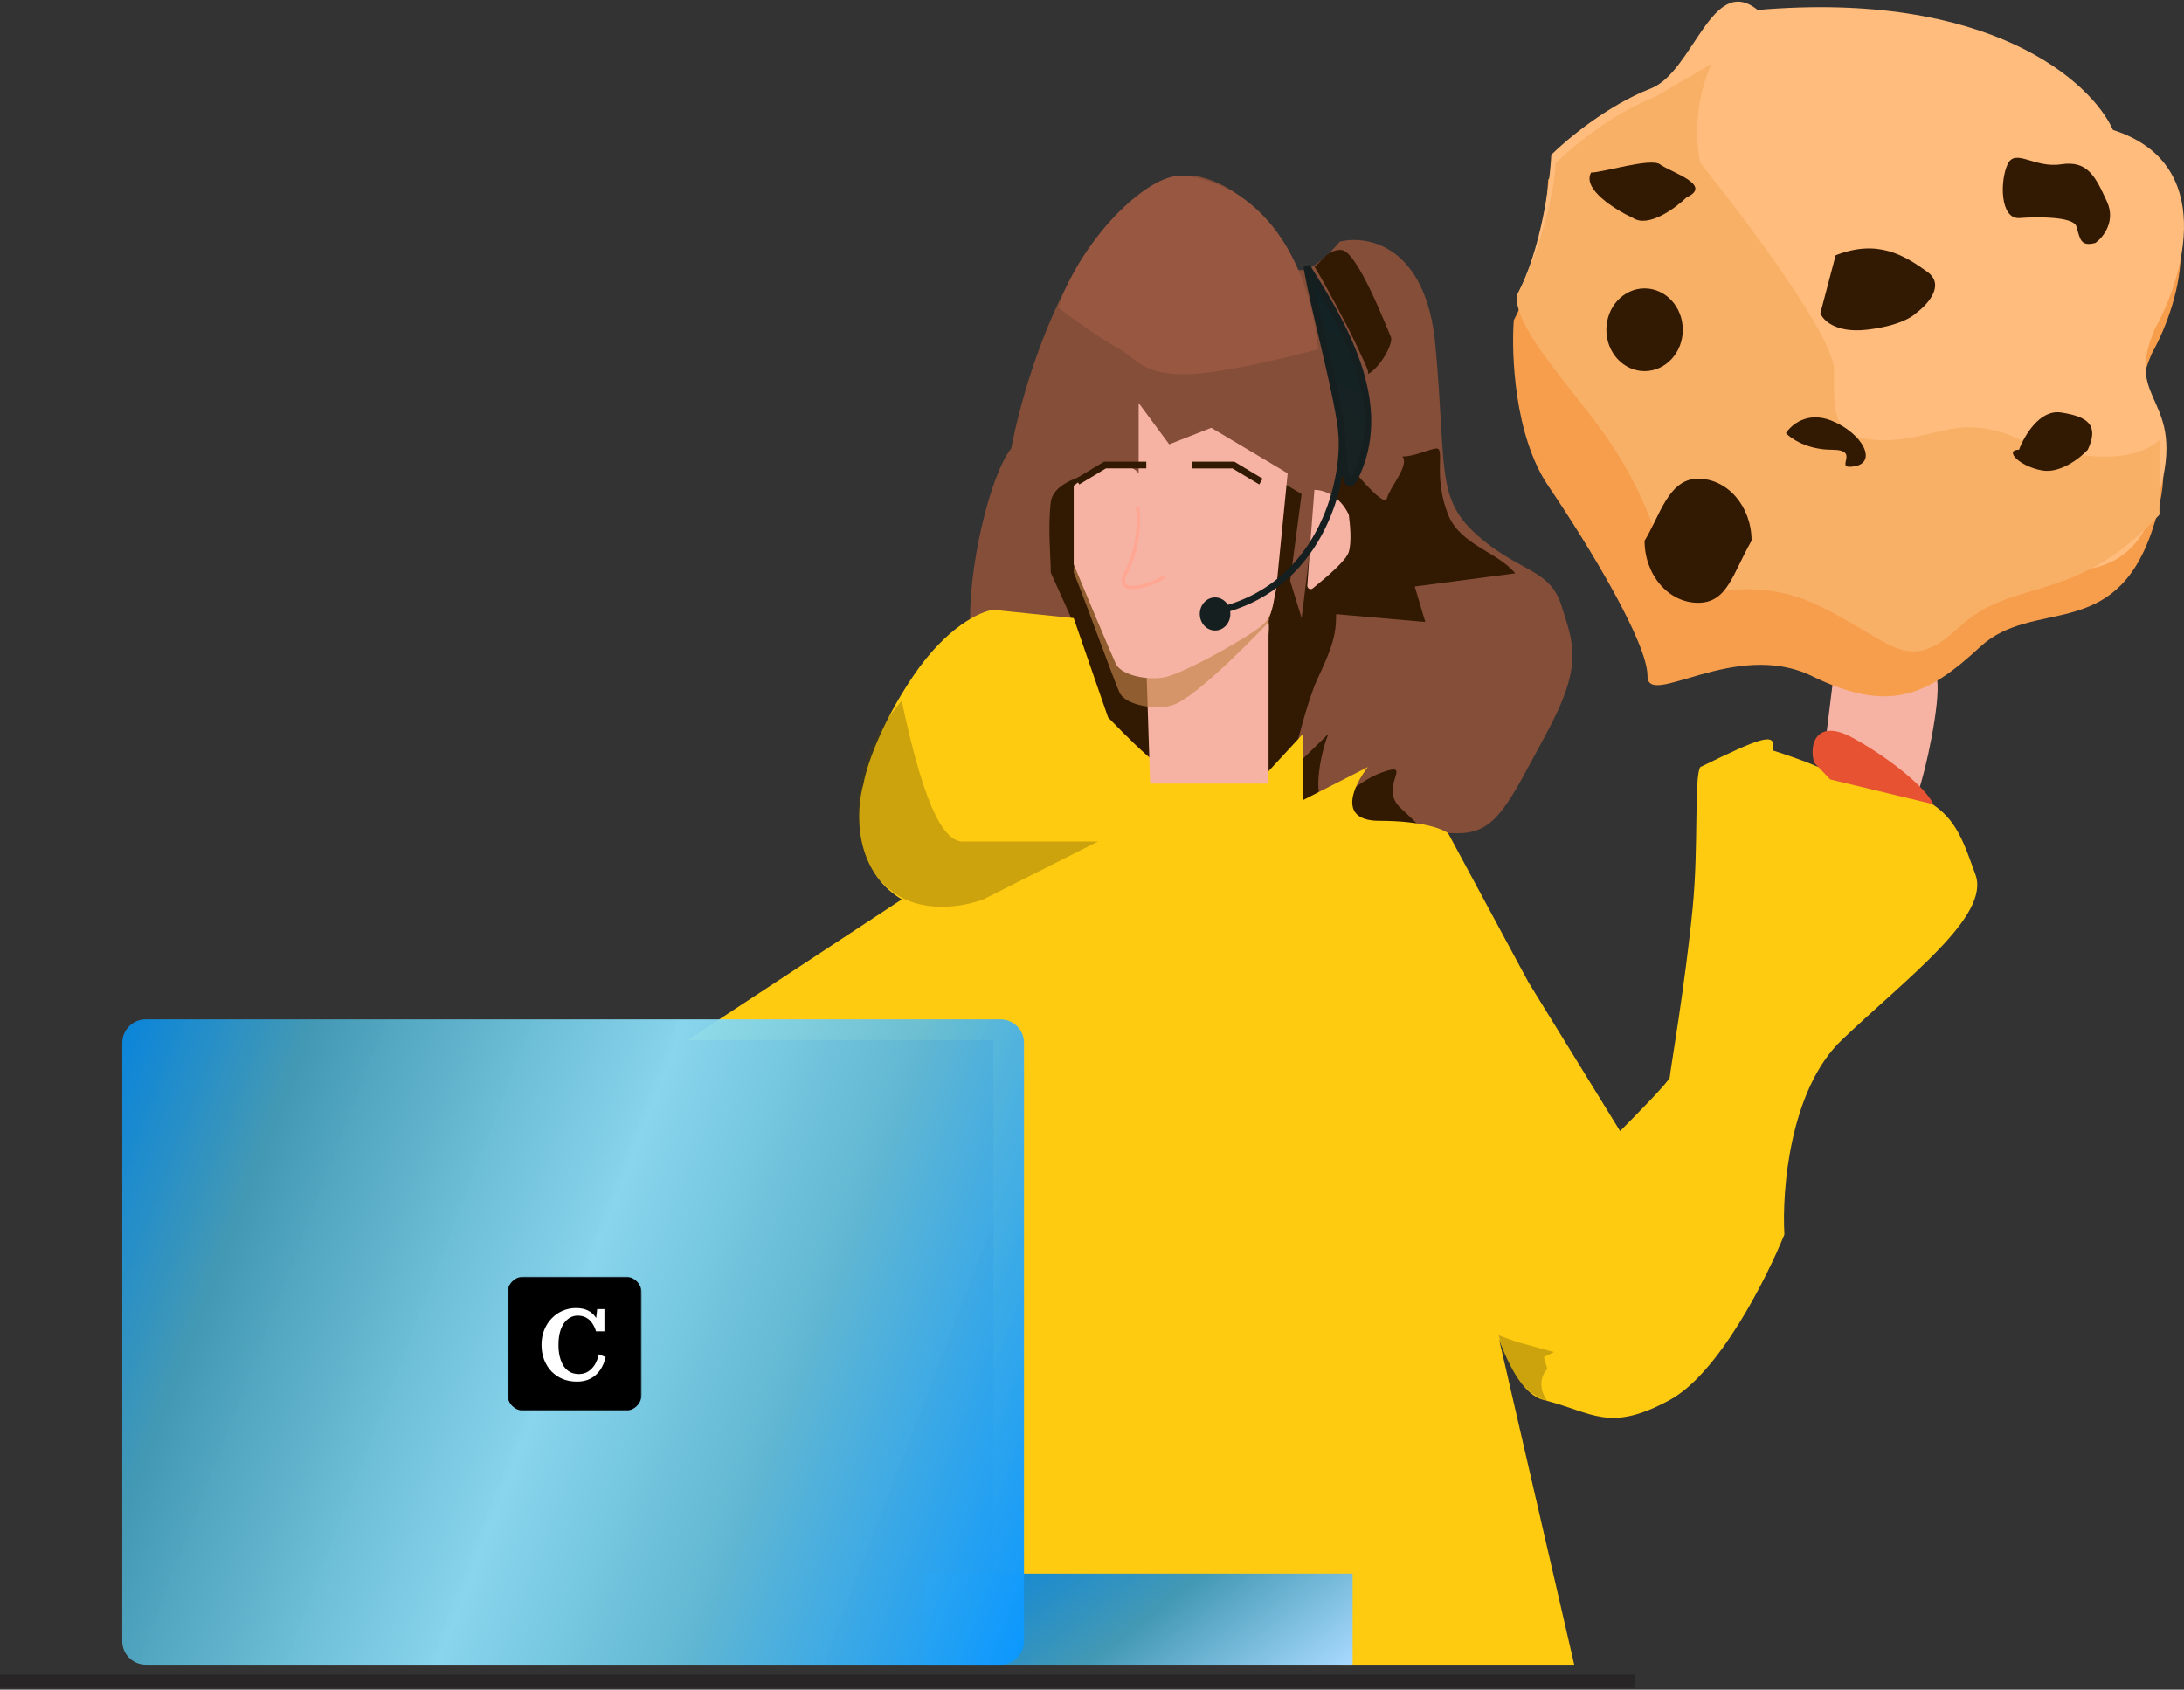 <svg width="650" height="503" viewBox="0 0 650 503" fill="none" xmlns="http://www.w3.org/2000/svg">
<rect x="0" y="0" width="650" height="503" fill="#333333" stroke="none"/>
<path d="M545.852 200.008L545.846 200.061C548.693 200.266 566.85 201.069 576.556 202.471C577.466 209.367 573.145 229.564 570.87 235.722C569.051 232.766 551.159 222.586 543.578 218.48L545.846 200.061C545.357 200.025 545.319 200.008 545.852 200.008Z" fill="#F6B2A2"/>
<path d="M486.718 500.5H0" stroke="#272525" stroke-width="4"/>
<path d="M423.036 131.047H304.768V246.809H423.036V131.047Z" fill="#321901"/>
<path d="M288.847 187.693L319.945 186.462L312.728 170.452C312.728 165.526 311.819 157.398 312.728 149.516C313.866 139.664 339.628 138.433 339.628 142.127V121.191L351 137.201L362.372 132.275L387.39 147.053L383.978 172.915L387.39 183.999L389.664 165.526L391.939 147.053L400.292 154.442C402.188 155.674 401.202 158.137 400.292 167.989C399.155 180.304 397.625 177.841 397.625 183.999C397.625 190.156 395.35 195.082 391.939 202.471C389.209 208.383 385.495 222.997 383.978 229.565L395.35 218.481C391.939 227.102 390.802 240.648 395.35 239.417C399.899 238.185 404.448 232.028 412.408 229.565C420.368 227.102 410.134 234.491 416.957 240.648C423.78 246.806 422.643 248.037 434.015 248.037C445.387 248.037 448.798 239.417 460.17 218.481C471.542 197.545 468.131 191.388 464.719 180.304C461.307 169.22 452.21 170.452 439.701 159.368C427.192 148.285 430.603 139.664 427.192 102.719C424.462 73.162 407.101 69.878 398.762 71.931C395.35 76.036 387.845 83.261 385.116 79.32C376.018 58.63 360.855 52.637 354.411 52.227C323.48 55.182 305.891 107.645 300.963 133.507C294.595 141.388 287.71 170.452 288.847 187.693Z" fill="#854E39"/>
<path d="M424.186 185.148L396.881 182.769L399.18 171.685V169.258C403.823 165.577 394.607 148.286 399.18 135.894C401.434 138.129 411.903 151.702 412.803 148.286C413.702 144.87 419.625 138.434 417.351 135.893C420.946 135.938 425.812 133.508 427.585 133.508C430.128 133.508 426.442 141.861 430.997 153.212C434.64 162.294 445.78 164.296 450.953 170.682L421.061 174.593L424.186 185.148Z" fill="#321901"/>
<path d="M401.429 164.293C400.632 166.882 395.122 171.551 390.71 175.152C390.032 175.706 389.021 175.179 389.083 174.306L390.057 160.598L391.194 145.82C393.801 145.82 398.587 147.298 401.429 153.209C401.808 156.083 402.338 161.337 401.429 164.293Z" fill="#F6B2A2"/>
<path d="M204.693 309.618L268.376 267.745C253.82 258.878 254.73 241.062 257.004 233.263C257.762 228.747 261.78 216.022 271.788 201.243C281.795 186.465 291.878 181.95 295.669 181.539L319.55 184.002L329.784 213.559C354.803 239.42 349.117 228.337 374.135 233.263L387.781 218.485V238.19L407.113 228.337C402.944 233.673 397.788 244.347 410.525 244.347C423.262 244.347 429.478 246.81 430.994 248.041L454.875 292.375L482.168 336.71C487.096 331.784 496.952 321.686 496.952 320.7C496.952 319.469 501.5 293.607 503.775 270.208C505.594 251.489 504.154 231.21 506.049 228.337C524.244 219.47 528.793 217.664 527.656 223.411C546.988 229.568 543.302 230.964 561.771 234.494C581.104 238.19 583.378 248.042 587.927 260.357C592.476 272.672 567.457 291.145 548.125 309.618C532.659 324.396 530.309 354.363 531.067 367.499C525.76 380.635 511.508 408.878 496.952 416.76C478.756 426.612 474.208 420.454 459.424 416.76C453.9 415.379 449.483 407.853 446.152 398.676L468.522 495.576H399.153V472.178H295.669V309.618H284.297H204.693Z" fill="#FFCB11"/>
<path d="M377.546 233.264V188.93C378.684 175.383 370.723 186.466 341.156 197.549L342.293 233.264H377.546Z" fill="#F6B2A2"/>
<path d="M256.295 250.504C251.746 227.844 264.587 213.148 268.377 208.633C275.655 243.115 281.692 250.915 286.999 250.504H326.801L292.686 267.746C285.647 270.286 273.941 271.895 265.393 265.283C261.511 262.28 257.716 257.581 256.295 250.504Z" fill="#4A3F01" fill-opacity="0.28"/>
<path d="M460.5 417C451.5 414.5 447.5 403 446 397.5L451.5 399.5L462.5 402.5L459.5 404L460.5 407.5C457.3 411.1 459.167 415.333 460.5 417Z" fill="#4A3F01" fill-opacity="0.28"/>
<path d="M402.565 468.477H301.123H275.199V495.571H402.565V468.477Z" fill="url(#paint0_linear_562_10252)"/>
<path d="M297.768 303.453H43.391C39.525 303.453 36.391 306.587 36.391 310.453V488.569C36.391 492.435 39.525 495.569 43.391 495.569H297.768C301.634 495.569 304.768 492.435 304.768 488.569V310.453C304.768 306.587 301.634 303.453 297.768 303.453Z" fill="url(#paint1_linear_562_10252)"/>
<path d="M319.551 170.45L320.688 153.208C331.605 144.341 338.125 147.051 340.02 149.514V128.578L349.118 140.893L361.627 135.967L382.096 149.514L378.685 180.302L377.548 185.228C377.548 185.228 356.699 207.395 349.118 209.858C344.569 211.5 335.017 210.104 333.197 206.163C331.378 202.223 322.962 178.66 319.551 170.45Z" fill="#C3844A" fill-opacity="0.64"/>
<path d="M319.551 167.99V144.591C330.468 135.724 336.988 138.434 338.883 140.897V119.961L347.981 132.276L360.49 127.35L383.233 140.897L379.822 175.379C378.685 180.305 378.912 183.507 375.273 186.463C371.634 189.418 355.562 198.778 347.981 201.241C343.432 202.883 333.879 201.487 332.06 197.546C330.24 193.606 322.962 176.2 319.551 167.99Z" fill="#F6B2A2"/>
<path d="M352.529 111.437C362.537 111.437 383.233 106.392 392.331 103.929C388.919 73.141 372.999 54.759 352.529 52.325C341.157 50.972 320.688 73.14 315.002 91.613C322.962 97.651 328.648 101.346 333.197 103.929C338.233 106.788 340.02 111.437 352.529 111.437Z" fill="#985741"/>
<path d="M354.805 138.438H367.086L375.274 143.363" stroke="#321901" stroke-width="2"/>
<path d="M361.627 187.696C364.139 187.696 366.176 185.49 366.176 182.77C366.176 180.049 364.139 177.844 361.627 177.844C359.115 177.844 357.078 180.049 357.078 182.77C357.078 185.49 359.115 187.696 361.627 187.696Z" fill="#161F20"/>
<path d="M399.154 127.349C397.53 115.034 390.815 90.814 388.92 79.32C397.638 93.278 412.874 116.684 404.84 138.433C400.634 149.821 400.317 141.202 399.394 130.102C399.319 129.198 399.24 128.277 399.154 127.349Z" fill="url(#paint2_linear_562_10252)"/>
<path d="M399.153 127.349C397.529 115.034 390.814 90.814 388.919 79.32C397.637 93.278 412.873 116.684 404.839 138.433C400.29 150.748 400.29 139.665 399.153 127.349ZM399.153 127.349C401.049 141.717 393.922 173.654 363.9 181.536" stroke="#161F20" stroke-width="2"/>
<path d="M338.52 150.75C339.278 155.266 338.748 163.558 335.109 170.454C331.47 177.351 341.553 174.97 346.48 171.686" stroke="#FFA792"/>
<path d="M341.157 138.43H328.876L320.688 143.356" stroke="#321901" stroke-width="2"/>
<path d="M403.702 102.724C400.973 96.813 394.226 84.251 391.193 79.325C393.468 78.092 394.605 74.399 399.154 74.398C403.842 74.398 412.8 97.798 413.937 100.261C414.847 102.231 410.526 109.702 407.114 111.344C407.493 110.523 406.432 108.635 403.702 102.724Z" fill="#321901"/>
<path d="M551.539 219.713C540.397 213.545 538.28 221.939 539.968 227.079L544.717 232.026L575.421 239.415C573.146 234.492 562.682 225.881 551.539 219.713Z" fill="#E65232"/>
<path d="M552.004 165.902C543.816 158.02 537.979 165.081 536.083 169.596C536.083 171.238 531.08 172.059 538.358 172.059C545.636 172.059 545.181 178.217 545.181 183.143C550.867 180.68 560.192 173.783 552.004 165.902Z" fill="#321901"/>
<path d="M574.746 169.591H598.627C598.627 156.045 596.353 151.118 589.529 149.887C584.071 148.902 575.883 156.045 574.746 169.591Z" fill="#321901"/>
<path d="M550.867 30.43C550.867 25.504 541.011 28.378 536.084 30.43C530.398 18.115 550.867 19.347 556.553 21.81C561.102 23.781 562.997 32.483 563.375 36.588C560.722 39.462 554.506 45.209 550.867 45.209C547.228 45.209 549.351 35.356 550.867 30.43Z" fill="#321901"/>
<path d="M490.33 33.757C503.066 28.831 508.524 -0.725 522.171 10.358C591.312 4.447 621.486 31.705 627.929 46.072C658.861 55.925 649.157 89.586 640.438 105.185C630.204 128.584 651.81 124.889 640.438 158.14C629.067 191.391 605.186 177.845 589.265 192.623C573.344 207.401 561.972 212.327 539.228 201.243C516.485 190.16 490.33 211.095 490.33 201.243C490.33 191.391 473.272 163.066 460.763 144.594C450.755 129.815 449.77 105.596 450.528 95.333C457.806 81.54 460.384 61.672 460.763 53.462C465.311 48.946 477.593 38.683 490.33 33.757Z" fill="#F79E4D"/>
<path d="M491.258 26.367C503.995 21.441 509.453 -8.116 523.099 2.968C592.241 -2.943 622.414 24.314 628.858 38.682C659.789 48.534 650.085 82.195 641.367 97.795C631.132 121.193 652.739 117.499 641.367 150.75C629.995 184.001 599.3 160.602 583.379 175.38C567.458 190.158 561.773 176.611 539.029 165.528C516.285 154.444 498.081 185.232 498.081 175.38C498.081 165.528 490.129 138.435 477.62 119.962C467.613 105.184 450.698 98.205 451.456 87.942C458.734 74.15 461.312 54.281 461.691 46.071C466.24 41.555 478.521 31.293 491.258 26.367Z" fill="#FFBC7C"/>
<path d="M463.02 48.538C467.568 44.022 479.85 33.76 492.587 28.834L509.444 18.977C507.17 23.495 503.303 35.734 506.033 48.538C519.3 64.956 545.834 100.257 545.834 110.109C545.834 122.424 544.697 131.044 560.618 131.044C576.539 131.044 583.362 122.419 601.557 131.044C611.167 134.739 632.848 139.911 642.696 131.044V153.217C617.495 180.305 599.3 171.684 583.379 186.463C567.458 201.241 564.047 191.389 541.303 180.305C518.559 169.221 502.053 181.784 498.09 172.916C492.587 160.601 491.265 149.517 478.756 131.044C468.749 116.266 450.689 98.204 451.447 87.942C458.725 74.148 462.641 56.748 463.02 48.538Z" fill="#F8AF66"/>
<path d="M541.77 93.243L546.319 76.001C558.828 71.075 566.789 76.001 573.612 80.927C579.07 84.868 573.612 90.779 570.2 93.243C569.063 94.474 564.514 97.183 555.417 98.169C546.319 99.154 542.529 95.295 541.77 93.243Z" fill="#321901"/>
<path d="M494.008 48.903C491.279 46.933 476.95 51.366 473.538 51.366C470.809 56.292 480.741 62.45 486.048 64.913C490.596 67.869 498.557 62.039 501.968 58.755C509.929 55.061 497.42 51.366 494.008 48.903Z" fill="#321901"/>
<path d="M617.961 67.38C617.051 64.425 606.21 64.507 600.903 64.917C595.217 65.125 595.217 53.834 597.491 48.908C599.766 43.983 605.452 50.14 613.412 48.908C621.372 47.677 623.647 52.603 627.058 59.992C629.787 65.903 625.921 70.665 623.647 72.307C619.098 73.539 619.098 71.075 617.961 67.38Z" fill="#321901"/>
<path d="M613.412 122.795C607.044 121.81 602.419 129.774 600.903 133.879C596.355 133.879 600.903 138.805 607.725 140.037C613.183 141.022 619.097 136.342 621.372 133.879C624.783 126.49 621.372 124.027 613.412 122.795Z" fill="#321901"/>
<path d="M545.179 125.259C537.901 122.303 533.049 126.49 531.533 128.953C533.049 130.596 537.901 133.88 545.179 133.88C554.277 133.88 545.179 140.038 552.002 138.806C558.825 137.575 554.277 128.953 545.179 125.259Z" fill="#321901"/>
<path d="M489.458 110.482C495.738 110.482 500.83 104.968 500.83 98.167C500.83 91.365 495.738 85.852 489.458 85.852C483.177 85.852 478.086 91.365 478.086 98.167C478.086 104.968 483.177 110.482 489.458 110.482Z" fill="#321901"/>
<path d="M521.298 160.973C515.612 170.825 514.17 179.445 505.377 179.445C496.584 179.445 489.457 171.175 489.457 160.973C494.005 153.584 496.584 142.5 505.377 142.5C514.17 142.5 521.298 150.771 521.298 160.973Z" fill="#321901"/>
<g clip-path="url(#clip0_562_10252)">
<mask id="mask0_562_10252" style="mask-type:luminance" maskUnits="userSpaceOnUse" x="151" y="380" width="40" height="40">
<path d="M191 380H151V420H191V380Z" fill="white"/>
</mask>
<g mask="url(#mask0_562_10252)">
<path d="M186 380H156C153.239 380 151 382.239 151 385V415C151 417.761 153.239 420 156 420H186C188.761 420 191 417.761 191 415V385C191 382.239 188.761 380 186 380Z" fill="black"/>
<path d="M171.91 391.648C171.07 391.648 170.3 391.858 169.6 392.278C168.9 392.678 168.29 393.258 167.77 394.018C167.27 394.778 166.88 395.698 166.6 396.778C166.34 397.838 166.21 399.028 166.21 400.348C166.21 401.708 166.35 402.928 166.63 404.008C166.91 405.068 167.3 405.978 167.8 406.738C168.32 407.498 168.96 408.078 169.72 408.478C170.48 408.858 171.34 409.048 172.3 409.048C173.34 409.048 174.25 408.798 175.03 408.298C175.83 407.798 176.5 407.108 177.04 406.228C177.58 405.328 177.97 404.308 178.21 403.168L180.25 403.978C179.93 405.398 179.4 406.668 178.66 407.788C177.92 408.888 176.97 409.748 175.81 410.368C174.67 410.988 173.31 411.298 171.73 411.298C170.19 411.298 168.77 411.038 167.47 410.518C166.19 409.978 165.08 409.228 164.14 408.268C163.2 407.288 162.47 406.128 161.95 404.788C161.43 403.448 161.17 401.968 161.17 400.348C161.17 398.728 161.44 397.248 161.98 395.908C162.52 394.568 163.26 393.418 164.2 392.458C165.14 391.478 166.22 390.728 167.44 390.208C168.68 389.668 170 389.398 171.4 389.398C172.8 389.398 173.97 389.628 174.91 390.088C175.85 390.548 176.61 391.188 177.19 392.008C177.79 392.808 178.26 393.748 178.6 394.828L177.19 394.618L177.73 389.698H179.89V396.328H177.4C177.1 395.368 176.71 394.548 176.23 393.868C175.75 393.168 175.16 392.628 174.46 392.248C173.76 391.848 172.91 391.648 171.91 391.648Z" fill="white"/>
</g>
</g>
<defs>
<linearGradient id="paint0_linear_562_10252" x1="271.639" y1="467.783" x2="334.196" y2="548.814" gradientUnits="userSpaceOnUse">
<stop stop-color="#0081E1"/>
<stop offset="0.525" stop-color="#4399B4"/>
<stop offset="1" stop-color="#A9DAFF"/>
</linearGradient>
<linearGradient id="paint1_linear_562_10252" x1="28.889" y1="298.527" x2="336.324" y2="416.865" gradientUnits="userSpaceOnUse">
<stop stop-color="#0081E1"/>
<stop offset="0.188" stop-color="#4399B4"/>
<stop offset="0.502" stop-color="#8CDDF6" stop-opacity="0.95"/>
<stop offset="0.706" stop-color="#64BEDA" stop-opacity="0.95"/>
<stop offset="1" stop-color="#0996FF"/>
</linearGradient>
<linearGradient id="paint2_linear_562_10252" x1="421.898" y1="91.635" x2="368.384" y2="172.818" gradientUnits="userSpaceOnUse">
<stop stop-color="#102224"/>
<stop offset="0.527" stop-color="#192223"/>
<stop offset="1" stop-color="#020A0B"/>
</linearGradient>
<clipPath id="clip0_562_10252">
<rect width="40" height="40" fill="white" transform="translate(151 380)"/>
</clipPath>
</defs>
</svg>
